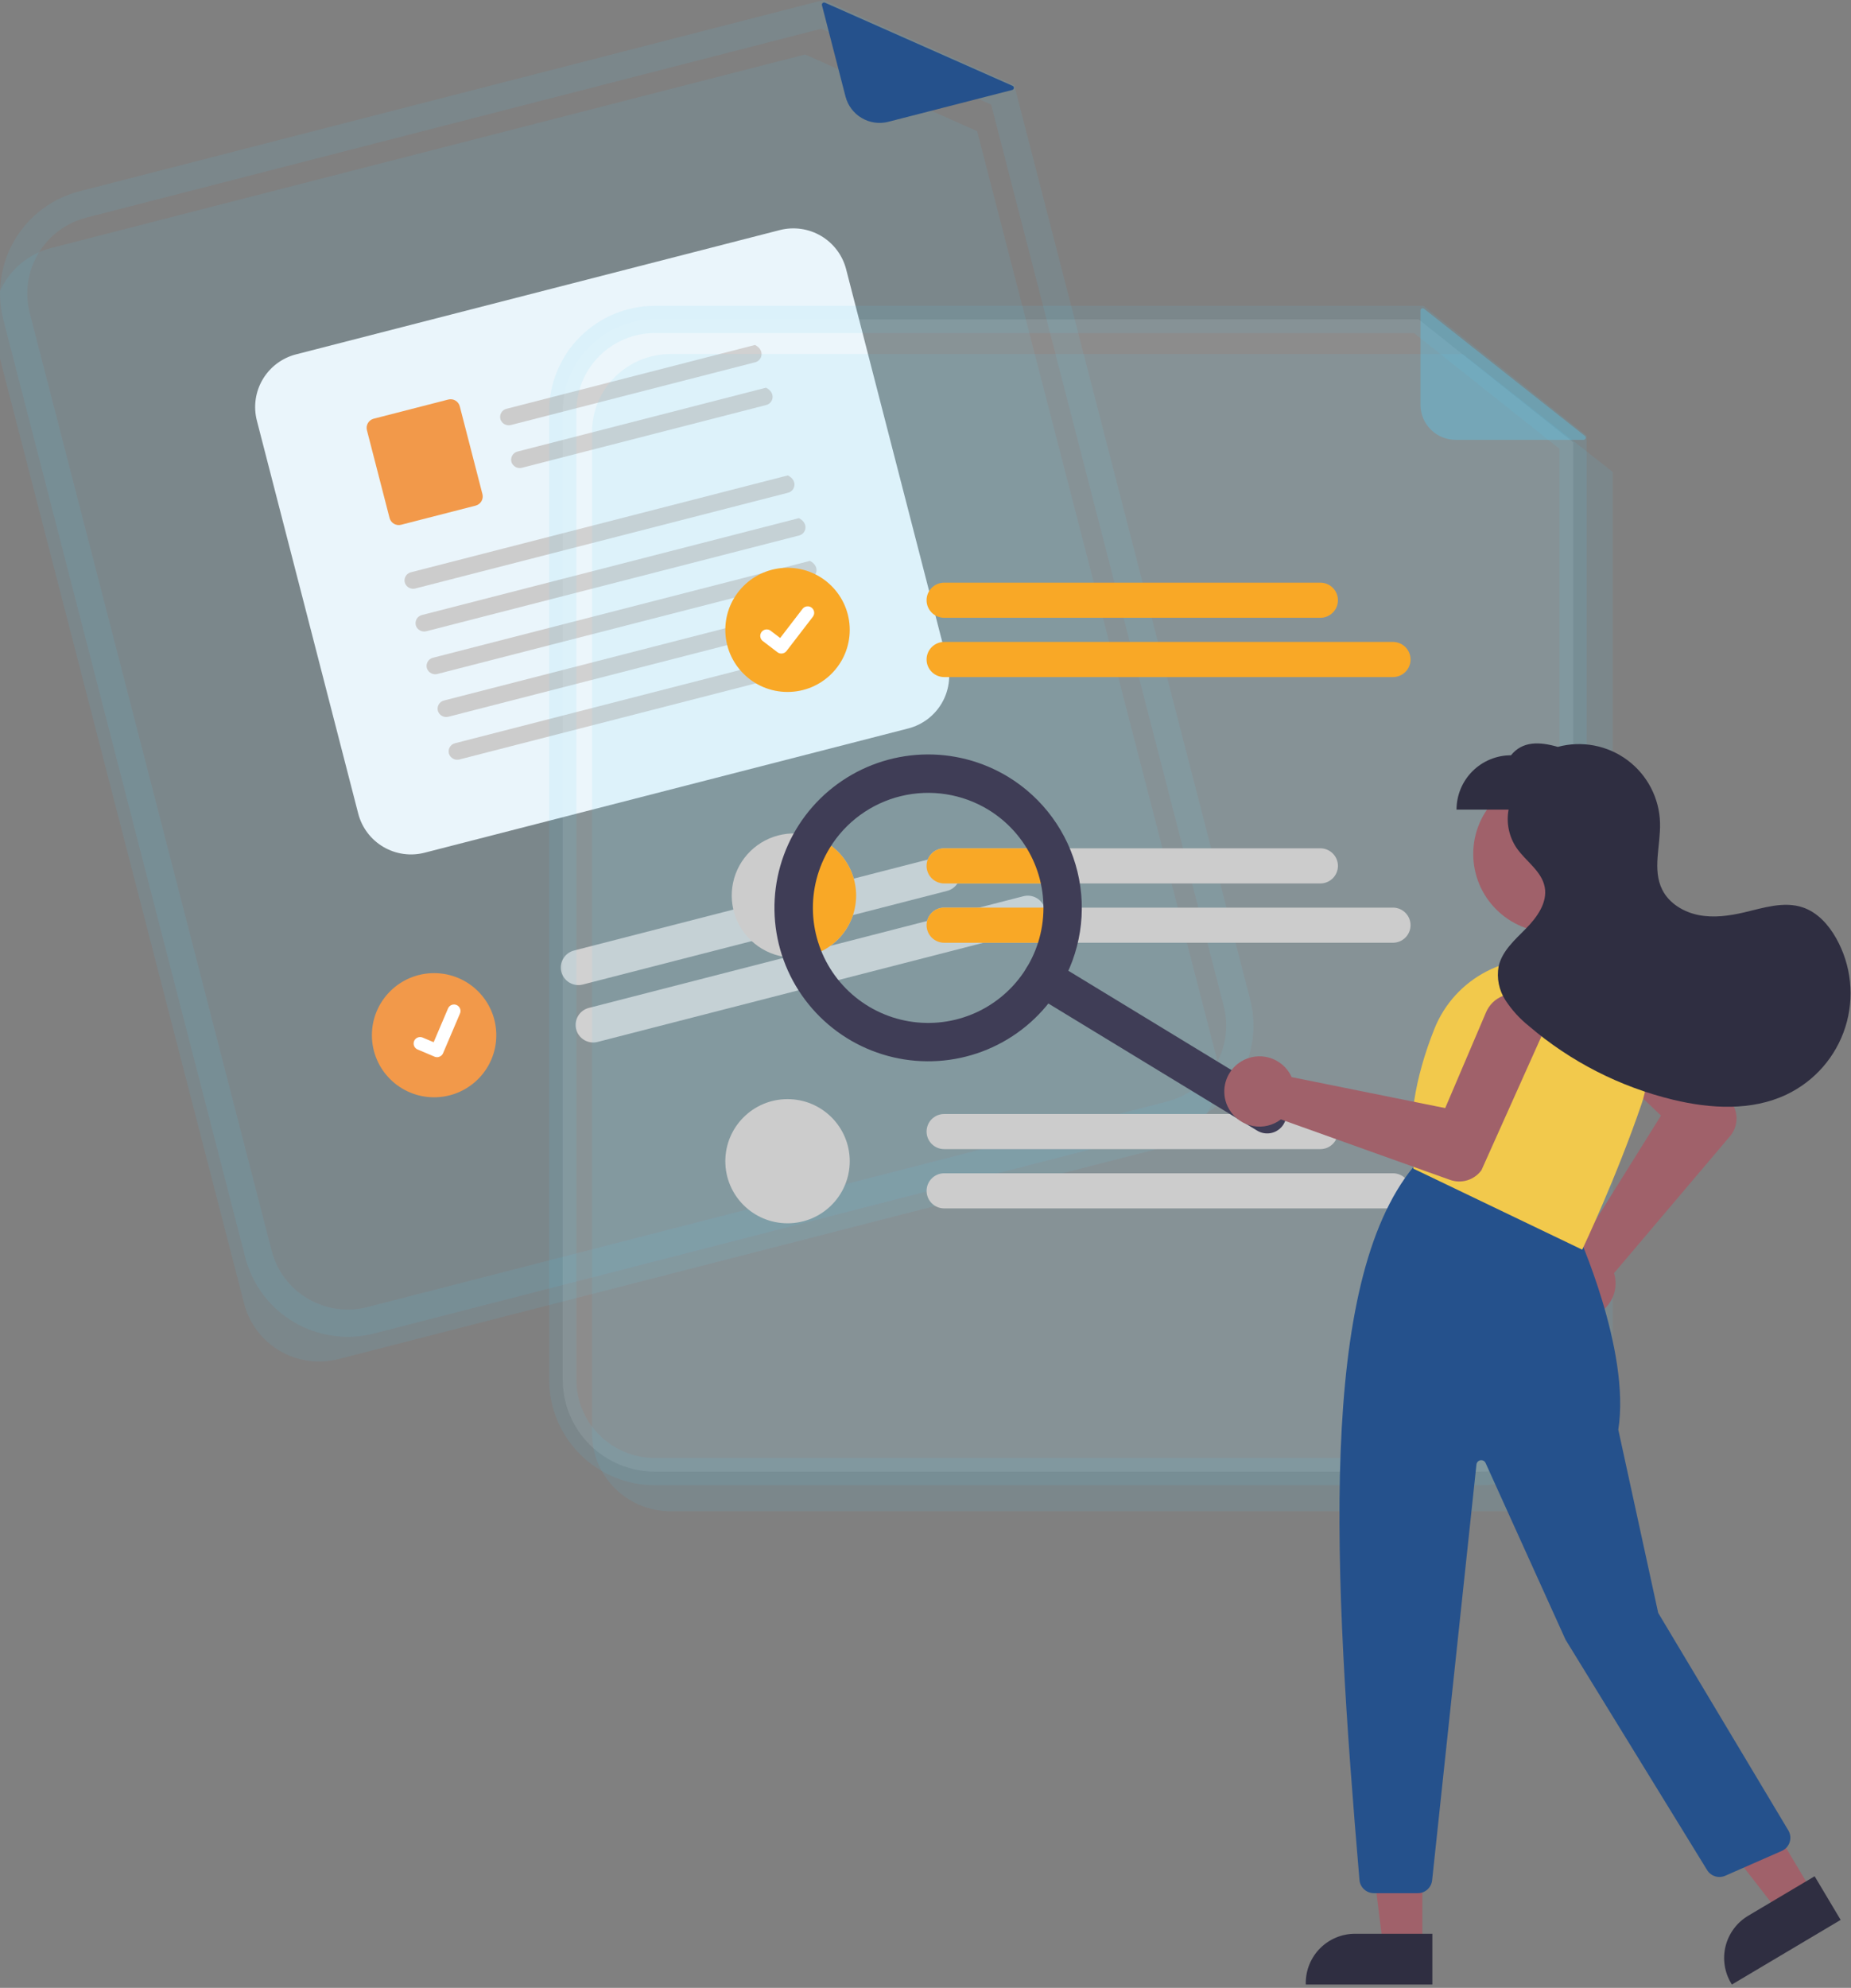 <svg width="136" height="146" viewBox="0 0 136 146" fill="none" xmlns="http://www.w3.org/2000/svg">
<rect x="0" y="0" width="136" height="146" fill="#808080" stroke="none"/>
<g clip-path="url(#clip0)">
<path d="M86.019 81.867L27.233 96.971L27.232 96.971C25.494 97.415 23.651 97.153 22.106 96.243C20.562 95.334 19.442 93.85 18.994 92.119C18.993 92.118 18.993 92.118 18.993 92.118L1.215 23.237C1.215 23.237 1.215 23.236 1.215 23.236C0.77 21.504 1.032 19.666 1.943 18.126C2.855 16.586 4.342 15.469 6.079 15.02C6.079 15.02 6.079 15.02 6.079 15.02L60.433 1.055L73.673 6.969L90.883 73.65C90.883 73.651 90.884 73.651 90.884 73.651C91.328 75.383 91.067 77.221 90.155 78.761C89.243 80.302 87.756 81.419 86.019 81.867Z" stroke="#56CCF2" stroke-opacity="0.1" stroke-width="2"/>
<path d="M3.762 18.213C2.304 18.588 1.055 19.525 0.29 20.817C-0.476 22.108 -0.696 23.65 -0.322 25.103L17.939 95.754C18.317 97.207 19.256 98.45 20.553 99.213C21.85 99.976 23.397 100.195 24.856 99.823L85.238 84.331C86.696 83.955 87.945 83.019 88.71 81.727C89.476 80.435 89.696 78.894 89.322 77.441L71.796 9.636L59.16 4L3.762 18.213Z" fill="#56CCF2" fill-opacity="0.1"/>
<path d="M74.371 6.608L65.272 8.945C64.608 9.116 63.903 9.016 63.313 8.668C62.722 8.32 62.294 7.753 62.123 7.09L60.393 0.386C60.385 0.356 60.386 0.325 60.395 0.296C60.404 0.268 60.422 0.242 60.445 0.222C60.468 0.203 60.496 0.19 60.526 0.186C60.556 0.181 60.587 0.186 60.615 0.198L74.396 6.304C74.427 6.318 74.452 6.34 74.469 6.369C74.487 6.398 74.494 6.431 74.491 6.465C74.489 6.498 74.476 6.53 74.454 6.555C74.432 6.581 74.403 6.599 74.371 6.608V6.608Z" fill="#25518C"/>
<path d="M69.585 65.433L42.82 72.309C42.655 72.352 42.484 72.361 42.316 72.337C42.148 72.314 41.986 72.257 41.84 72.171C41.694 72.085 41.566 71.971 41.464 71.835C41.362 71.7 41.287 71.546 41.245 71.382C41.203 71.218 41.193 71.047 41.217 70.879C41.241 70.711 41.297 70.55 41.384 70.404C41.47 70.258 41.584 70.131 41.72 70.029C41.856 69.927 42.01 69.853 42.175 69.811L68.94 62.934C69.104 62.892 69.276 62.882 69.444 62.906C69.612 62.93 69.774 62.986 69.92 63.072C70.066 63.159 70.194 63.273 70.296 63.408C70.398 63.544 70.472 63.698 70.515 63.862C70.557 64.026 70.567 64.197 70.543 64.364C70.519 64.532 70.462 64.693 70.376 64.839C70.29 64.985 70.175 65.113 70.04 65.215C69.904 65.316 69.749 65.39 69.585 65.433Z" fill="#CCCCCC"/>
<path d="M75.838 68.322L43.908 76.526C43.576 76.611 43.223 76.561 42.928 76.387C42.633 76.213 42.419 75.929 42.333 75.598C42.248 75.267 42.298 74.915 42.472 74.621C42.646 74.326 42.931 74.112 43.263 74.027L75.194 65.823C75.526 65.739 75.878 65.788 76.173 65.962C76.468 66.136 76.682 66.42 76.767 66.751C76.853 67.082 76.803 67.434 76.629 67.728C76.454 68.023 76.17 68.237 75.838 68.322V68.322Z" fill="#CCCCCC"/>
<path d="M31.895 80.591C34.419 80.591 36.465 78.55 36.465 76.032C36.465 73.514 34.419 71.472 31.895 71.472C29.371 71.472 27.325 73.514 27.325 76.032C27.325 78.55 29.371 80.591 31.895 80.591Z" fill="#F2994A"/>
<path d="M66.739 53.5L31.192 62.629C30.165 62.892 29.075 62.737 28.162 62.199C27.249 61.661 26.587 60.784 26.321 59.759L18.872 30.887C18.609 29.862 18.764 28.774 19.303 27.863C19.842 26.952 20.722 26.292 21.748 26.027L57.295 16.898C58.323 16.635 59.413 16.79 60.326 17.328C61.239 17.866 61.901 18.743 62.166 19.767L69.616 48.64C69.879 49.665 69.724 50.752 69.184 51.663C68.645 52.574 67.766 53.235 66.739 53.5Z" fill="#EAF5FB"/>
<path d="M55.491 26.606L37.551 31.213C37.395 31.257 37.227 31.239 37.082 31.165C36.938 31.09 36.827 30.963 36.773 30.81C36.748 30.73 36.739 30.645 36.747 30.562C36.756 30.479 36.781 30.398 36.822 30.324C36.863 30.251 36.918 30.187 36.984 30.135C37.051 30.084 37.127 30.047 37.209 30.026L55.471 25.336C56.208 25.709 56.014 26.471 55.491 26.606L55.491 26.606Z" fill="#CCCCCC"/>
<path d="M56.302 29.745L38.362 34.353C38.205 34.397 38.037 34.379 37.893 34.304C37.748 34.229 37.638 34.102 37.583 33.949C37.558 33.869 37.549 33.785 37.558 33.702C37.566 33.618 37.592 33.537 37.632 33.464C37.673 33.391 37.729 33.326 37.795 33.275C37.862 33.224 37.938 33.186 38.019 33.166L56.281 28.475C57.019 28.848 56.825 29.611 56.302 29.745L56.302 29.745Z" fill="#CCCCCC"/>
<path d="M34.945 37.136L29.47 38.542C29.291 38.588 29.101 38.561 28.942 38.468C28.784 38.374 28.668 38.221 28.622 38.043L26.959 31.596C26.913 31.418 26.94 31.229 27.034 31.07C27.128 30.912 27.281 30.797 27.459 30.751L32.935 29.345C33.114 29.299 33.303 29.326 33.462 29.419C33.621 29.513 33.736 29.666 33.782 29.844L35.446 36.29C35.492 36.469 35.465 36.658 35.371 36.817C35.277 36.975 35.124 37.09 34.945 37.136V37.136Z" fill="#F2994A"/>
<path d="M57.908 36.187L30.528 43.219C30.372 43.263 30.204 43.245 30.059 43.17C29.915 43.096 29.804 42.969 29.75 42.816C29.725 42.736 29.716 42.651 29.724 42.568C29.733 42.484 29.758 42.403 29.799 42.33C29.84 42.257 29.895 42.192 29.962 42.141C30.028 42.09 30.104 42.053 30.186 42.032L57.888 34.917C58.625 35.29 58.431 36.053 57.908 36.187L57.908 36.187Z" fill="#CCCCCC"/>
<path d="M58.718 39.327L31.338 46.359C31.181 46.403 31.014 46.386 30.869 46.311C30.724 46.236 30.614 46.109 30.559 45.956C30.534 45.876 30.526 45.792 30.534 45.708C30.542 45.625 30.568 45.544 30.608 45.47C30.649 45.397 30.705 45.333 30.771 45.281C30.838 45.23 30.914 45.193 30.995 45.172L58.697 38.057C59.435 38.43 59.241 39.193 58.718 39.327V39.327Z" fill="#CCCCCC"/>
<path d="M59.528 42.466L32.148 49.498C31.991 49.541 31.823 49.524 31.679 49.449C31.535 49.374 31.424 49.247 31.369 49.094C31.344 49.014 31.335 48.93 31.344 48.846C31.352 48.763 31.378 48.682 31.419 48.609C31.459 48.535 31.515 48.471 31.581 48.42C31.648 48.369 31.724 48.331 31.805 48.31L59.507 41.196C60.245 41.569 60.051 42.331 59.528 42.466V42.466Z" fill="#CCCCCC"/>
<path d="M60.338 45.606L32.958 52.638C32.801 52.682 32.634 52.664 32.489 52.59C32.345 52.515 32.234 52.388 32.18 52.235C32.154 52.155 32.146 52.07 32.154 51.987C32.162 51.903 32.188 51.822 32.229 51.749C32.269 51.676 32.325 51.611 32.391 51.56C32.458 51.509 32.534 51.472 32.615 51.451L60.317 44.336C61.055 44.709 60.861 45.472 60.338 45.606L60.338 45.606Z" fill="#CCCCCC"/>
<path d="M61.148 48.745L33.768 55.777C33.611 55.821 33.444 55.803 33.299 55.728C33.155 55.653 33.044 55.526 32.99 55.373C32.964 55.293 32.956 55.209 32.964 55.126C32.972 55.042 32.998 54.961 33.039 54.888C33.08 54.815 33.135 54.75 33.201 54.699C33.268 54.648 33.344 54.61 33.426 54.589L61.127 47.475C61.865 47.848 61.671 48.611 61.148 48.745V48.745Z" fill="#CCCCCC"/>
<path d="M32.232 77.63C32.133 77.656 32.027 77.649 31.932 77.609L31.926 77.607L30.681 77.08C30.624 77.056 30.571 77.02 30.527 76.976C30.483 76.931 30.448 76.878 30.425 76.82C30.401 76.762 30.39 76.7 30.39 76.638C30.391 76.575 30.404 76.513 30.428 76.456C30.453 76.398 30.488 76.346 30.533 76.302C30.578 76.258 30.631 76.224 30.689 76.2C30.747 76.177 30.81 76.165 30.872 76.166C30.935 76.166 30.997 76.179 31.055 76.204L31.862 76.546L32.919 74.065C32.943 74.008 32.979 73.956 33.024 73.912C33.068 73.868 33.121 73.833 33.179 73.81C33.237 73.787 33.3 73.775 33.362 73.775C33.425 73.776 33.487 73.789 33.544 73.813L33.545 73.813L33.538 73.83L33.545 73.813C33.661 73.863 33.753 73.956 33.8 74.073C33.848 74.191 33.847 74.322 33.797 74.438L32.553 77.355C32.525 77.422 32.481 77.482 32.425 77.53C32.369 77.577 32.303 77.611 32.232 77.629L32.232 77.63Z" fill="white"/>
<path opacity="0.1" d="M43.33 106.106C42.062 104.841 41.349 103.126 41.347 101.338V30.208C41.349 28.42 42.062 26.705 43.33 25.44C44.598 24.175 46.318 23.463 48.112 23.461H104.239L115.582 32.481V101.337C115.58 103.125 114.867 104.84 113.599 106.106C112.33 107.371 110.611 108.083 108.816 108.085H48.112C46.318 108.083 44.598 107.371 43.33 106.106Z" fill="white" stroke="#56CCF2" stroke-width="2"/>
<path d="M49.279 26C47.747 26.002 46.278 26.604 45.194 27.674C44.111 28.743 43.502 30.194 43.5 31.707V105.293C43.502 106.806 44.111 108.257 45.194 109.327C46.278 110.396 47.747 110.998 49.279 111H112.721C114.253 110.998 115.722 110.396 116.806 109.327C117.889 108.257 118.498 106.806 118.5 105.293V34.671L107.485 26H49.279Z" fill="#56CCF2" fill-opacity="0.1"/>
<path d="M97.01 45.374H69.372C69.029 45.374 68.7 45.238 68.457 44.996C68.215 44.754 68.079 44.426 68.079 44.084C68.079 43.742 68.215 43.413 68.457 43.172C68.7 42.93 69.029 42.794 69.372 42.794H97.01C97.353 42.794 97.682 42.93 97.924 43.172C98.167 43.413 98.303 43.742 98.303 44.084C98.303 44.426 98.167 44.754 97.924 44.996C97.682 45.238 97.353 45.374 97.01 45.374V45.374Z" fill="#F9A826"/>
<path d="M102.344 49.728H69.371C69.029 49.727 68.7 49.591 68.458 49.349C68.216 49.108 68.08 48.78 68.08 48.438C68.08 48.096 68.216 47.768 68.458 47.526C68.7 47.284 69.029 47.148 69.371 47.148H102.344C102.514 47.148 102.682 47.181 102.839 47.245C102.996 47.31 103.139 47.405 103.259 47.525C103.379 47.645 103.475 47.787 103.54 47.944C103.605 48.1 103.638 48.268 103.638 48.438C103.638 48.607 103.605 48.775 103.54 48.932C103.475 49.089 103.379 49.231 103.259 49.351C103.139 49.47 102.996 49.565 102.839 49.63C102.682 49.695 102.514 49.728 102.344 49.728V49.728Z" fill="#F9A826"/>
<path d="M97.01 62.305H69.373C69.03 62.305 68.701 62.441 68.458 62.683C68.216 62.925 68.08 63.253 68.08 63.595C68.08 63.937 68.216 64.265 68.458 64.507C68.701 64.749 69.03 64.885 69.373 64.885H97.01C97.353 64.885 97.682 64.749 97.924 64.507C98.167 64.265 98.303 63.937 98.303 63.595C98.303 63.253 98.167 62.925 97.924 62.683C97.682 62.441 97.353 62.305 97.01 62.305V62.305Z" fill="#CCCCCC"/>
<path d="M102.345 66.66H69.373C69.03 66.66 68.701 66.796 68.459 67.038C68.216 67.28 68.08 67.608 68.08 67.95C68.08 68.292 68.216 68.62 68.459 68.862C68.701 69.104 69.03 69.24 69.373 69.24H102.345C102.688 69.24 103.016 69.104 103.259 68.862C103.501 68.62 103.638 68.292 103.638 67.95C103.638 67.608 103.501 67.28 103.259 67.038C103.016 66.796 102.688 66.66 102.345 66.66Z" fill="#CCCCCC"/>
<path d="M97.01 84.398H69.372C69.029 84.398 68.7 84.262 68.457 84.02C68.215 83.778 68.079 83.45 68.079 83.108C68.079 82.766 68.215 82.438 68.457 82.196C68.7 81.954 69.029 81.818 69.372 81.818H97.01C97.353 81.818 97.682 81.954 97.924 82.196C98.167 82.438 98.303 82.766 98.303 83.108C98.303 83.45 98.167 83.778 97.924 84.02C97.682 84.262 97.353 84.398 97.01 84.398V84.398Z" fill="#CCCCCC"/>
<path d="M102.344 88.752H69.371C69.029 88.752 68.7 88.616 68.458 88.374C68.216 88.132 68.08 87.804 68.08 87.462C68.08 87.12 68.216 86.793 68.458 86.551C68.7 86.309 69.029 86.173 69.371 86.172H102.344C102.514 86.172 102.682 86.205 102.839 86.27C102.996 86.335 103.139 86.43 103.259 86.549C103.379 86.669 103.475 86.811 103.54 86.968C103.605 87.125 103.638 87.293 103.638 87.462C103.638 87.632 103.605 87.8 103.54 87.956C103.475 88.113 103.379 88.255 103.259 88.375C103.139 88.495 102.996 88.59 102.839 88.655C102.682 88.719 102.514 88.752 102.344 88.752Z" fill="#CCCCCC"/>
<path d="M57.863 50.821C60.387 50.821 62.433 48.779 62.433 46.261C62.433 43.743 60.387 41.701 57.863 41.701C55.339 41.701 53.292 43.743 53.292 46.261C53.292 48.779 55.339 50.821 57.863 50.821Z" fill="#F9A826"/>
<path d="M57.409 48C57.307 48 57.207 47.967 57.124 47.906L57.119 47.902L56.045 47.082C55.995 47.044 55.953 46.997 55.922 46.942C55.89 46.888 55.87 46.828 55.862 46.766C55.853 46.704 55.857 46.641 55.874 46.581C55.89 46.52 55.918 46.463 55.956 46.414C55.994 46.364 56.042 46.322 56.096 46.291C56.151 46.26 56.211 46.239 56.273 46.231C56.335 46.223 56.398 46.227 56.459 46.244C56.519 46.26 56.576 46.288 56.626 46.326L57.322 46.858L58.965 44.719C59.004 44.669 59.051 44.627 59.105 44.596C59.16 44.565 59.22 44.544 59.282 44.536C59.344 44.528 59.407 44.532 59.468 44.548C59.528 44.565 59.585 44.592 59.635 44.63L59.635 44.631L59.624 44.645L59.635 44.631C59.735 44.708 59.801 44.821 59.817 44.946C59.834 45.071 59.8 45.198 59.723 45.298L57.789 47.814C57.745 47.872 57.687 47.919 57.621 47.951C57.556 47.983 57.483 48 57.41 47.999L57.409 48Z" fill="white"/>
<path d="M62.902 65.772C62.902 66.371 62.784 66.964 62.555 67.518C62.325 68.071 61.989 68.574 61.564 68.997C61.14 69.421 60.636 69.757 60.082 69.986C59.527 70.216 58.933 70.334 58.333 70.334C58.293 70.335 58.254 70.333 58.215 70.329C57.316 70.306 56.444 70.019 55.709 69.504C54.972 68.989 54.405 68.269 54.077 67.434C53.749 66.599 53.675 65.686 53.865 64.81C54.054 63.933 54.499 63.132 55.143 62.506C55.787 61.88 56.601 61.457 57.484 61.291C58.368 61.124 59.281 61.222 60.109 61.57C60.937 61.919 61.644 62.504 62.141 63.251C62.637 63.998 62.902 64.876 62.902 65.772Z" fill="#CCCCCC"/>
<path d="M57.863 89.845C60.387 89.845 62.433 87.803 62.433 85.285C62.433 82.767 60.387 80.726 57.863 80.726C55.339 80.726 53.292 82.767 53.292 85.285C53.292 87.803 55.339 89.845 57.863 89.845Z" fill="#CCCCCC"/>
<path d="M116.349 32.305H106.954C106.268 32.305 105.61 32.034 105.125 31.55C104.64 31.066 104.368 30.41 104.368 29.725V22.802C104.368 22.772 104.376 22.742 104.392 22.716C104.409 22.691 104.432 22.67 104.459 22.657C104.486 22.644 104.517 22.639 104.547 22.642C104.577 22.645 104.606 22.657 104.63 22.676L116.449 32.018C116.475 32.038 116.495 32.067 116.504 32.099C116.513 32.131 116.512 32.166 116.501 32.197C116.49 32.229 116.47 32.256 116.442 32.276C116.415 32.295 116.382 32.305 116.349 32.305Z" fill="#56CCF2" fill-opacity="0.35"/>
<path d="M62.903 65.772C62.903 66.371 62.785 66.964 62.555 67.518C62.326 68.071 61.989 68.574 61.565 68.997C61.141 69.421 60.637 69.757 60.082 69.986C59.528 70.216 58.933 70.334 58.333 70.334C58.294 70.335 58.255 70.333 58.215 70.329C57.625 68.86 57.398 67.27 57.552 65.695C57.706 64.12 58.238 62.604 59.102 61.277C60.166 61.459 61.13 62.01 61.825 62.832C62.521 63.655 62.902 64.696 62.903 65.772V65.772Z" fill="#F9A826"/>
<path d="M68.079 63.596C68.079 63.254 68.216 62.926 68.458 62.684C68.701 62.442 69.03 62.306 69.373 62.305H76.26C76.662 63.121 76.948 63.99 77.109 64.885H69.373C69.03 64.885 68.701 64.749 68.459 64.508C68.216 64.266 68.079 63.938 68.079 63.596V63.596Z" fill="#F9A826"/>
<path d="M77.269 66.66C77.269 67.531 77.154 68.399 76.925 69.24H69.373C69.03 69.24 68.701 69.104 68.458 68.862C68.216 68.62 68.08 68.292 68.08 67.95C68.08 67.608 68.216 67.28 68.458 67.038C68.701 66.796 69.03 66.66 69.373 66.66H77.269Z" fill="#F9A826"/>
<path d="M94.309 82.571C94.114 82.89 93.8 83.119 93.437 83.207C93.073 83.294 92.689 83.235 92.369 83.04L75.897 73.016C75.739 72.92 75.601 72.793 75.492 72.644C75.383 72.494 75.304 72.325 75.26 72.145C75.217 71.965 75.209 71.779 75.238 71.596C75.266 71.413 75.331 71.238 75.427 71.08C75.524 70.922 75.65 70.785 75.8 70.676C75.95 70.567 76.12 70.488 76.3 70.445C76.48 70.401 76.667 70.393 76.85 70.422C77.034 70.451 77.209 70.515 77.368 70.611L93.839 80.635C94.159 80.83 94.388 81.143 94.476 81.506C94.564 81.869 94.504 82.252 94.309 82.571V82.571Z" fill="#3F3D56"/>
<path d="M77.838 72.547C76.675 74.45 74.972 75.965 72.945 76.903C70.919 77.84 68.659 78.156 66.452 77.812C64.245 77.468 62.19 76.479 60.547 74.969C58.903 73.46 57.745 71.498 57.219 69.332C56.693 67.166 56.823 64.893 57.592 62.801C58.361 60.708 59.734 58.89 61.539 57.577C63.343 56.263 65.497 55.513 67.729 55.42C69.961 55.328 72.17 55.899 74.077 57.059C76.632 58.618 78.462 61.124 79.167 64.027C79.872 66.931 79.394 69.995 77.838 72.547ZM60.965 62.278C60.092 63.705 59.663 65.358 59.733 67.028C59.802 68.698 60.366 70.311 61.353 71.661C62.341 73.011 63.708 74.039 65.281 74.614C66.853 75.189 68.562 75.286 70.19 74.893C71.819 74.499 73.293 73.633 74.428 72.403C75.563 71.173 76.306 69.635 76.565 67.984C76.824 66.332 76.586 64.642 75.881 63.125C75.177 61.609 74.037 60.335 72.607 59.464C70.688 58.3 68.385 57.942 66.202 58.469C64.02 58.997 62.136 60.367 60.965 62.278V62.278Z" fill="#3F3D56"/>
<path d="M114.024 68.486C117.216 68.486 119.803 65.904 119.803 62.72C119.803 59.535 117.216 56.954 114.024 56.954C110.832 56.954 108.245 59.535 108.245 62.72C108.245 65.904 110.832 68.486 114.024 68.486Z" fill="#A0616A"/>
<path d="M113.651 95.044C113.539 94.697 113.502 94.331 113.543 93.97C113.583 93.608 113.699 93.259 113.884 92.945C114.069 92.632 114.318 92.36 114.615 92.15C114.913 91.939 115.251 91.793 115.609 91.722C115.722 91.7 115.837 91.686 115.952 91.68L122.04 81.932L116.479 76.657C116.267 76.456 116.096 76.214 115.978 75.947C115.86 75.679 115.795 75.391 115.789 75.099C115.783 74.806 115.835 74.515 115.942 74.243C116.05 73.971 116.21 73.723 116.414 73.513C116.618 73.302 116.861 73.135 117.13 73.019C117.4 72.903 117.689 72.842 117.982 72.838C118.275 72.835 118.566 72.89 118.838 72.999C119.11 73.109 119.358 73.27 119.566 73.476L127.244 81.029L127.259 81.048C127.497 81.408 127.611 81.835 127.586 82.266C127.561 82.697 127.397 83.108 127.119 83.439L118.59 93.503C118.615 93.584 118.637 93.666 118.654 93.749C118.725 94.106 118.72 94.473 118.639 94.828C118.558 95.183 118.402 95.517 118.183 95.807C117.964 96.098 117.685 96.339 117.366 96.515C117.046 96.691 116.693 96.797 116.33 96.828C116.257 96.834 116.183 96.837 116.111 96.837C115.564 96.835 115.031 96.66 114.589 96.338C114.148 96.016 113.819 95.563 113.651 95.044V95.044Z" fill="#A0616A"/>
<path d="M104.506 142.966L101.621 142.966L100.249 131.865L104.506 131.865L104.506 142.966Z" fill="#A0616A"/>
<path d="M105.241 145.756L95.94 145.755V145.638C95.94 145.164 96.034 144.694 96.216 144.256C96.397 143.818 96.664 143.419 97 143.084C97.337 142.749 97.736 142.483 98.175 142.301C98.614 142.12 99.085 142.026 99.56 142.026H99.561L105.241 142.026L105.241 145.756Z" fill="#2F2E41"/>
<path d="M133.178 138.987L130.699 140.459L123.828 131.621L127.486 129.448L133.178 138.987Z" fill="#A0616A"/>
<path d="M135.24 141.008L127.248 145.755L127.188 145.655C126.945 145.247 126.784 144.796 126.716 144.326C126.647 143.857 126.672 143.379 126.789 142.919C126.906 142.459 127.113 142.027 127.397 141.647C127.681 141.266 128.038 140.946 128.446 140.703L128.447 140.703L133.328 137.803L135.24 141.008Z" fill="#2F2E41"/>
<path d="M99.885 138.077C97.953 115.375 96.803 94.285 103.867 85.681L103.922 85.615L115.81 90.359L115.83 90.401C115.87 90.489 119.824 99.166 118.902 105.002L121.834 118.46L131.395 134.433C131.472 134.562 131.521 134.705 131.538 134.854C131.555 135.003 131.541 135.153 131.495 135.296C131.449 135.439 131.374 135.57 131.274 135.681C131.173 135.793 131.05 135.882 130.913 135.942L126.758 137.766C126.523 137.868 126.26 137.882 126.016 137.806C125.772 137.73 125.563 137.568 125.429 137.351L115.028 120.43L109.153 107.452C109.121 107.381 109.067 107.323 108.999 107.286C108.93 107.25 108.852 107.237 108.775 107.249C108.699 107.261 108.628 107.298 108.575 107.354C108.522 107.41 108.489 107.482 108.48 107.559L105.224 138.1C105.197 138.36 105.074 138.6 104.879 138.774C104.685 138.949 104.432 139.045 104.171 139.045H100.941C100.676 139.043 100.421 138.943 100.226 138.764C100.03 138.585 99.909 138.34 99.885 138.077Z" fill="#25518C"/>
<path d="M103.907 85.861L103.851 85.834L103.842 85.772C103.398 82.671 103.923 79.225 105.404 75.531C106.134 73.723 107.491 72.237 109.227 71.343C110.963 70.449 112.963 70.207 114.863 70.662V70.662C115.958 70.93 116.984 71.423 117.878 72.109C118.771 72.794 119.512 73.658 120.054 74.644C120.589 75.62 120.914 76.696 121.011 77.804C121.107 78.913 120.971 80.029 120.612 81.082C118.745 86.528 116.324 91.624 116.3 91.675L116.249 91.781L103.907 85.861Z" fill="#F2C94C"/>
<path d="M90.936 78.137C91.222 77.912 91.553 77.749 91.907 77.66C92.26 77.571 92.629 77.557 92.988 77.62C93.347 77.683 93.689 77.821 93.991 78.025C94.293 78.229 94.549 78.495 94.741 78.804C94.801 78.902 94.855 79.004 94.901 79.11L106.184 81.385L109.188 74.342C109.303 74.073 109.47 73.829 109.68 73.624C109.89 73.42 110.138 73.259 110.41 73.151C110.683 73.043 110.974 72.99 111.267 72.995C111.56 72.999 111.849 73.062 112.118 73.179C112.387 73.296 112.629 73.465 112.832 73.676C113.035 73.887 113.194 74.136 113.3 74.409C113.406 74.682 113.457 74.973 113.449 75.265C113.442 75.558 113.376 75.846 113.256 76.113L108.854 85.932L108.842 85.954C108.586 86.302 108.225 86.558 107.812 86.686C107.399 86.813 106.956 86.804 106.548 86.66L94.112 82.214C94.046 82.266 93.976 82.314 93.904 82.359C93.594 82.55 93.247 82.675 92.885 82.723C92.524 82.772 92.156 82.743 91.806 82.64C91.457 82.537 91.133 82.361 90.856 82.124C90.579 81.887 90.355 81.595 90.2 81.266C90.168 81.199 90.139 81.132 90.114 81.064C89.924 80.552 89.902 79.993 90.049 79.468C90.197 78.942 90.508 78.476 90.936 78.137V78.137Z" fill="#A0616A"/>
<path d="M134.901 68.895C134.345 67.911 133.534 67.009 132.461 66.646C131.077 66.176 129.578 66.676 128.154 67.01C127.057 67.267 125.911 67.425 124.806 67.208C123.7 66.99 122.634 66.349 122.131 65.343C121.391 63.863 122.014 62.098 121.969 60.445C121.946 59.545 121.718 58.662 121.303 57.863C120.889 57.063 120.297 56.368 119.574 55.83C118.851 55.292 118.014 54.925 117.128 54.756C116.242 54.587 115.329 54.621 114.458 54.855C113.095 54.463 111.86 54.427 111.017 55.472C109.956 55.472 108.939 55.893 108.189 56.641C107.439 57.389 107.017 58.405 107.017 59.463H110.842C110.661 60.436 110.868 61.441 111.419 62.264C112.095 63.254 113.269 63.969 113.495 65.145C113.714 66.285 112.937 67.366 112.123 68.194C111.309 69.022 110.364 69.843 110.11 70.975C109.954 71.834 110.131 72.721 110.605 73.455C111.078 74.18 111.665 74.825 112.343 75.365C115.398 77.977 119.029 79.83 122.94 80.774C125.694 81.435 128.706 81.607 131.262 80.39C132.285 79.903 133.197 79.212 133.94 78.359C134.684 77.505 135.243 76.509 135.585 75.431C135.926 74.353 136.041 73.216 135.924 72.092C135.806 70.968 135.458 69.879 134.901 68.895V68.895Z" fill="#2F2E41"/>
</g>
<defs>
<clipPath id="clip0">
<rect width="136" height="146" fill="white"/>
</clipPath>
</defs>
</svg>
